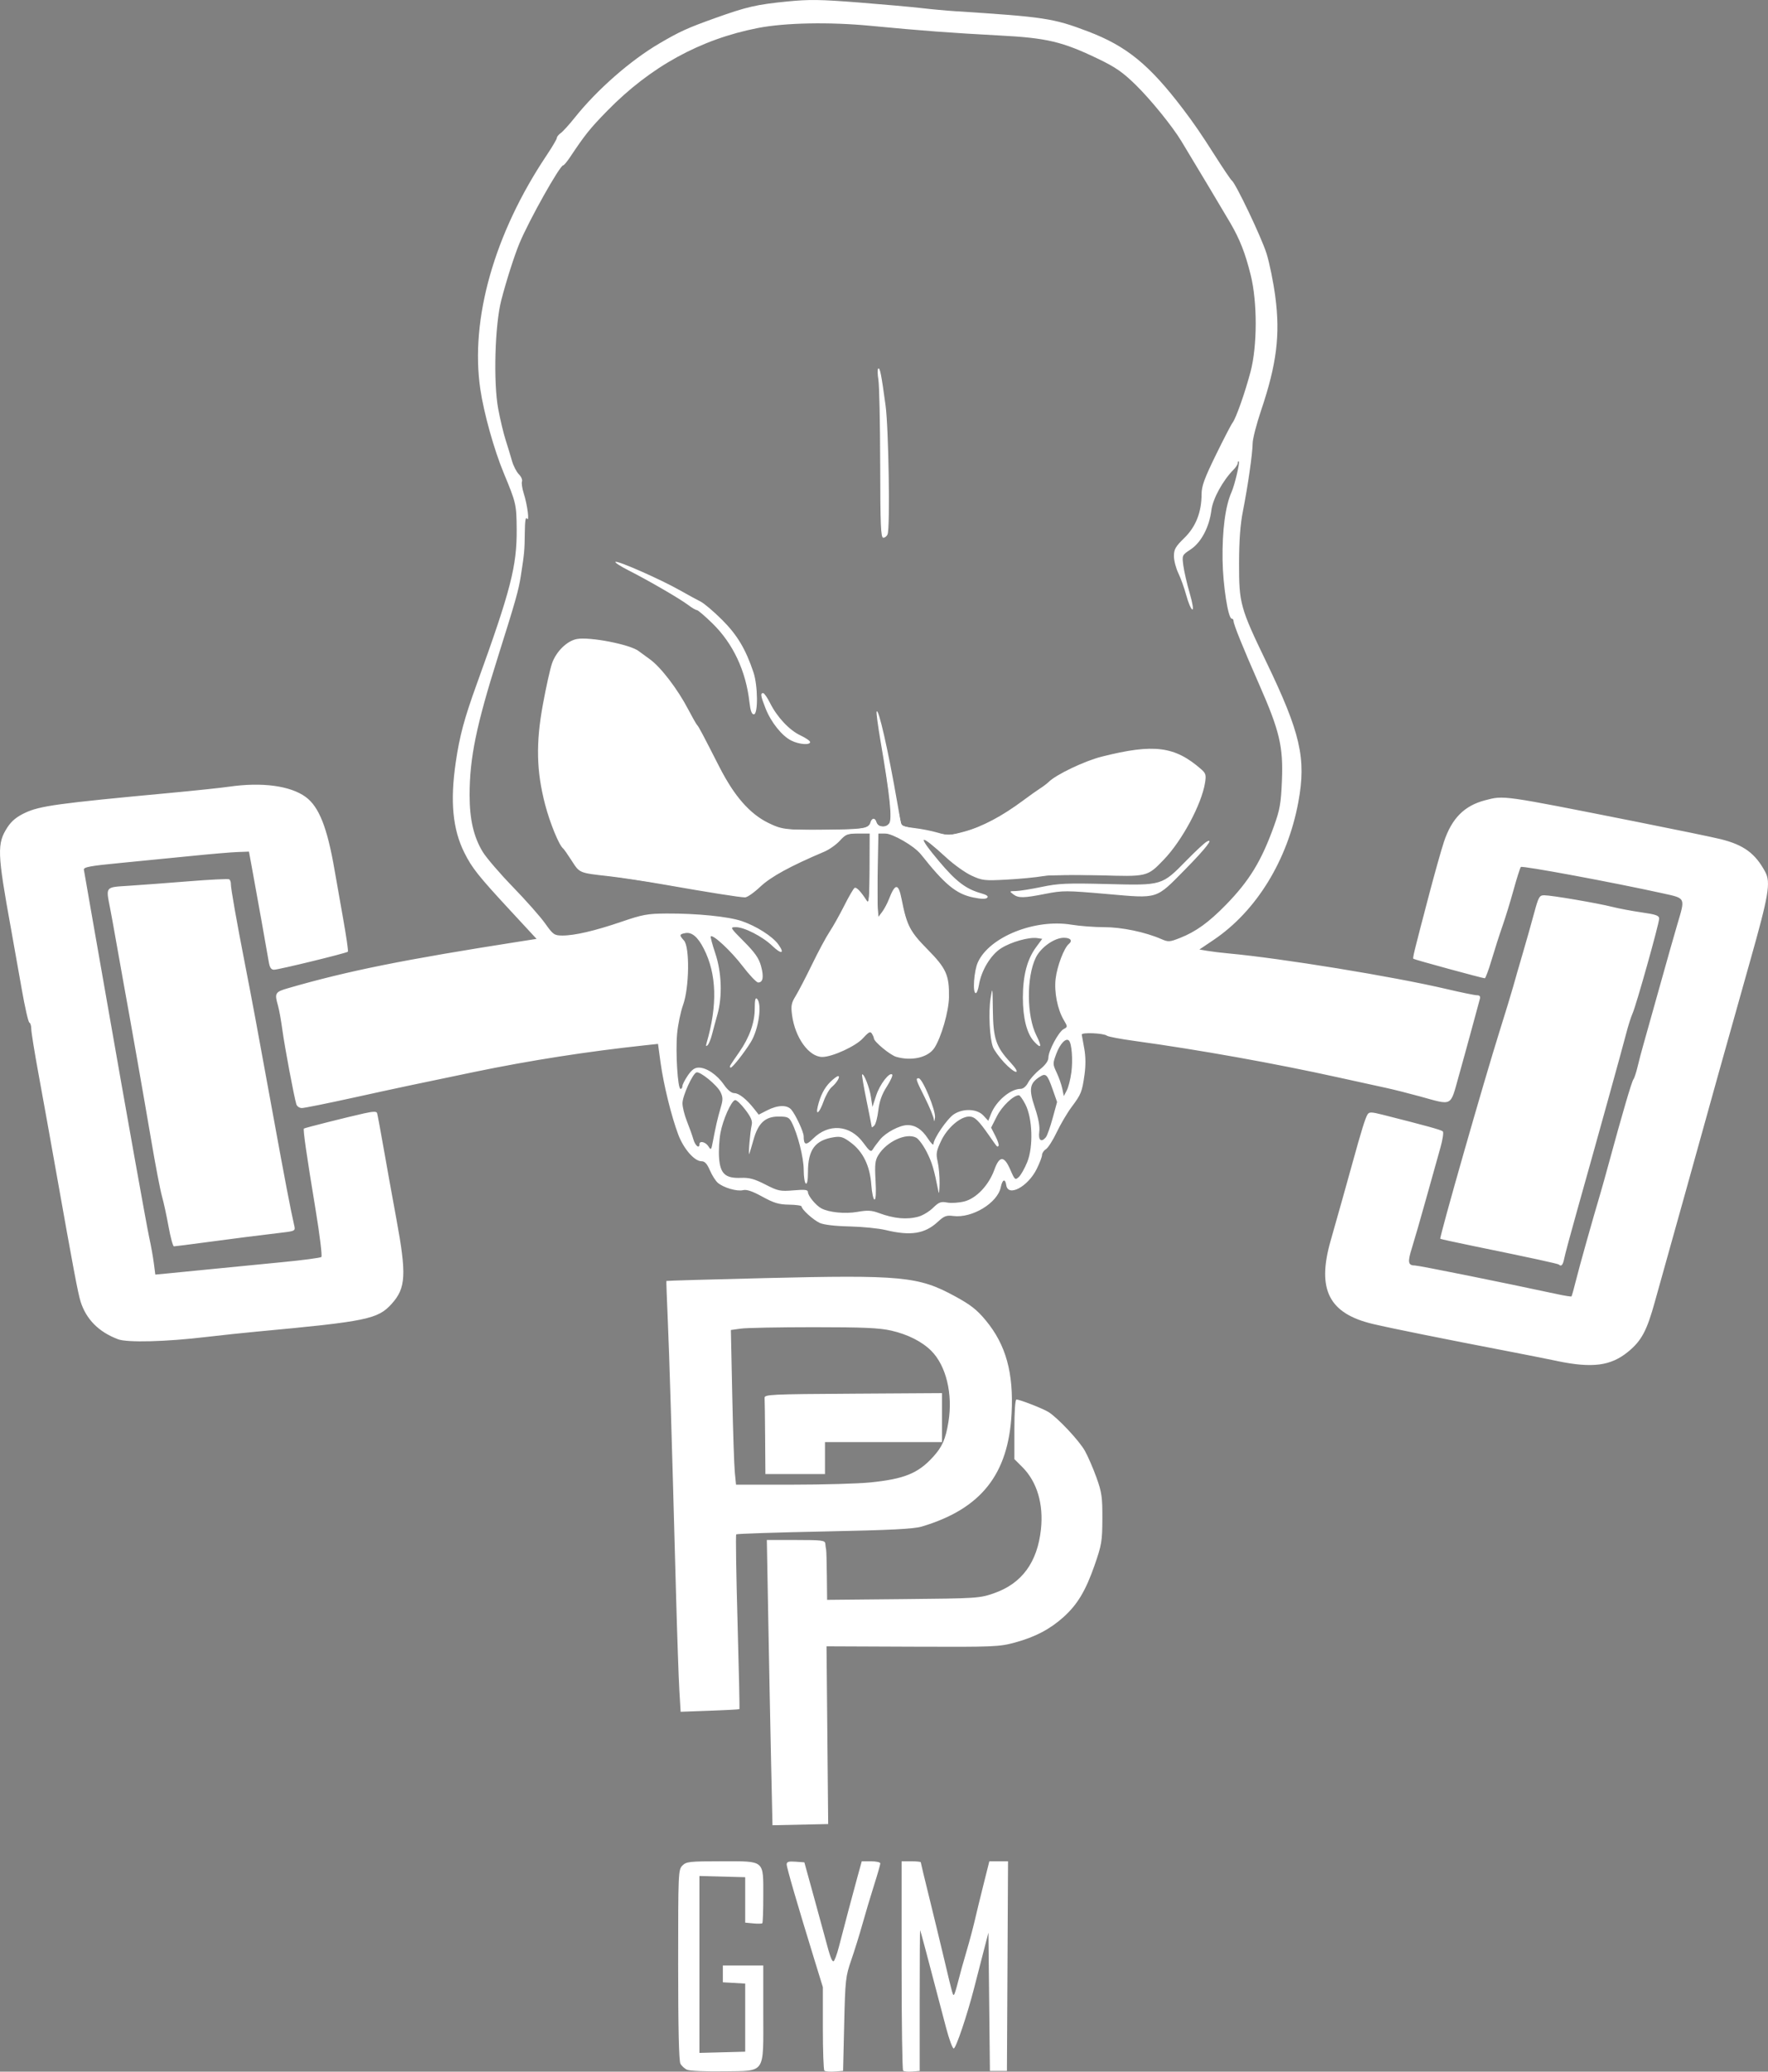 <?xml version="1.0" encoding="UTF-8" standalone="no"?>
<!-- Created with Inkscape (http://www.inkscape.org/) -->

<svg
   width="484.675"
   height="567.943"
   viewBox="0 0 128.237 150.268"
   version="1.1"
   id="svg5"
   xml:space="preserve"
   xmlns:xlink="http://www.w3.org/1999/xlink"
   xmlns="http://www.w3.org/2000/svg"
   xmlns:svg="http://www.w3.org/2000/svg"><rect x="0" y="0" width="128.237" height="150.268" fill="#808080" stroke="none"/><defs
     id="defs2"><linearGradient
       id="linearGradient3422"><stop
         style="stop-color:#000000;stop-opacity:1;"
         offset="0"
         id="stop3418" /><stop
         style="stop-color:#ffffff;stop-opacity:1;"
         offset="0"
         id="stop3941" /></linearGradient><linearGradient
       id="linearGradient2920"><stop
         style="stop-color:#000000;stop-opacity:1;"
         offset="0"
         id="stop2918" /></linearGradient><linearGradient
       xlink:href="#linearGradient3422"
       id="linearGradient3424"
       x1="18.54"
       y1="146.154"
       x2="199.954"
       y2="146.154"
       gradientUnits="userSpaceOnUse"
       gradientTransform="matrix(0.707,0,0,0.707,5.434,11.685)" /></defs><g
     id="layer1"
     transform="translate(-18.54,-39.864)"><path
       style="fill:url(#linearGradient3424);fill-opacity:1;stroke:none;stroke-width:0.154;stroke-opacity:1"
       d="m 68.394,190.004 c -0.185,-0.078 -0.411,-0.28 -0.502,-0.449 -0.109,-0.204 -0.164,-2.614 -0.164,-7.186 0,-6.673 0.009,-6.888 0.309,-7.187 0.284,-0.284 0.514,-0.309 2.847,-0.309 3.167,0 3.018,-0.126 3.018,2.555 0,1.028 -0.031,1.9 -0.069,1.938 -0.038,0.038 -0.333,0.044 -0.656,0.013 l -0.587,-0.056 v -1.647 -1.647 l -1.659,-0.044 -1.659,-0.044 v 6.416 6.416 l 1.659,-0.044 1.659,-0.044 v -2.47 -2.47 l -0.81,-0.047 -0.81,-0.047 v -0.609 -0.609 h 1.466 1.466 v 3.456 c 0,4.489 0.216,4.172 -2.88,4.219 -1.26,0.019 -2.442,-0.029 -2.628,-0.107 z m 9.94,0.054 c -0.061,-0.061 -0.11,-1.448 -0.11,-3.083 v -2.973 l -0.61,-1.979 c -1.239,-4.024 -2.014,-6.687 -2.014,-6.924 0,-0.19 0.14,-0.233 0.641,-0.196 l 0.641,0.047 0.681,2.47 c 0.375,1.358 0.754,2.747 0.844,3.087 0.336,1.274 0.461,1.621 0.583,1.621 0.069,0 0.247,-0.469 0.395,-1.042 0.467,-1.803 0.99,-3.777 1.331,-5.016 l 0.329,-1.196 h 0.673 c 0.37,0 0.673,0.069 0.673,0.152 0,0.084 -0.204,0.796 -0.454,1.582 -0.25,0.786 -0.628,2.055 -0.842,2.819 -0.213,0.764 -0.581,1.945 -0.816,2.624 -0.404,1.165 -0.433,1.428 -0.509,4.63 l -0.08,3.396 -0.623,0.046 c -0.343,0.025 -0.673,-0.004 -0.733,-0.064 z m 5.711,7e-5 c -0.061,-0.061 -0.11,-3.502 -0.11,-7.647 v -7.537 h 0.695 c 0.382,0 0.695,0.032 0.695,0.07 0,0.039 0.271,1.167 0.603,2.508 0.331,1.341 0.824,3.375 1.095,4.521 0.623,2.635 0.631,2.662 0.719,2.573 0.041,-0.041 0.175,-0.48 0.299,-0.976 0.124,-0.496 0.391,-1.458 0.594,-2.137 0.202,-0.679 0.472,-1.686 0.6,-2.238 0.127,-0.552 0.419,-1.75 0.648,-2.662 l 0.416,-1.659 h 0.678 0.678 l -0.04,7.602 -0.04,7.602 h -0.617 -0.617 l -0.054,-5.016 -0.054,-5.016 -0.359,1.389 c -0.197,0.764 -0.502,1.945 -0.676,2.624 -0.506,1.971 -1.312,4.363 -1.48,4.392 -0.085,0.015 -0.333,-0.655 -0.552,-1.488 -1.374,-5.242 -1.858,-7.064 -1.886,-7.092 -0.017,-0.018 -0.032,2.272 -0.032,5.088 v 5.119 l -0.546,0.046 c -0.3,0.025 -0.595,-0.004 -0.656,-0.064 z M 74.467,167.585 c -0.056,-2.57 -0.148,-7.226 -0.204,-10.345 l -0.103,-5.672 h 2.109 c 1.896,0 2.111,0.027 2.132,0.27 0.013,0.149 0.04,0.34 0.059,0.424 0.02,0.085 0.044,0.94 0.054,1.901 l 0.018,1.747 5.518,-0.053 c 5.386,-0.052 5.544,-0.062 6.598,-0.431 2.012,-0.703 3.137,-2.239 3.394,-4.635 0.196,-1.832 -0.285,-3.447 -1.343,-4.505 l -0.584,-0.584 v -2.161 c 0,-1.282 0.06,-2.161 0.149,-2.161 0.245,0 1.906,0.647 2.321,0.904 0.674,0.418 2.232,2.079 2.647,2.822 0.22,0.394 0.596,1.262 0.836,1.929 0.385,1.071 0.435,1.419 0.429,2.988 -0.006,1.629 -0.053,1.906 -0.562,3.369 -0.647,1.859 -1.246,2.859 -2.259,3.77 -0.978,0.879 -2.054,1.443 -3.51,1.841 -1.15,0.314 -1.507,0.329 -7.442,0.304 l -6.234,-0.026 0.06,6.446 0.06,6.446 -2.02,0.043 -2.02,0.043 z m -6.652,-5.118 c -0.052,-0.859 -0.163,-4.097 -0.247,-7.196 -0.328,-12.106 -0.476,-17.01 -0.593,-19.679 -0.067,-1.528 -0.112,-2.794 -0.1,-2.813 0.012,-0.019 3.212,-0.112 7.112,-0.206 9.941,-0.241 11.17,-0.125 13.793,1.302 1.17,0.636 1.613,0.983 2.268,1.775 1.452,1.755 2.018,3.795 1.866,6.726 -0.229,4.432 -2.214,6.935 -6.514,8.217 -0.592,0.177 -2.236,0.259 -7.074,0.357 -3.466,0.07 -6.339,0.164 -6.385,0.21 -0.046,0.046 -0.003,2.909 0.095,6.362 0.098,3.453 0.159,6.295 0.134,6.316 -0.024,0.021 -0.993,0.072 -2.153,0.114 l -2.109,0.077 z M 81.641,147.395 c 2.472,-0.247 3.482,-0.654 4.566,-1.842 0.678,-0.743 0.921,-1.295 1.126,-2.558 0.328,-2.023 -0.168,-4.07 -1.246,-5.148 -0.673,-0.673 -1.708,-1.195 -2.912,-1.469 -0.852,-0.194 -2.026,-0.245 -5.617,-0.245 -2.497,0 -4.87,0.045 -5.273,0.101 l -0.733,0.101 0.099,4.723 c 0.054,2.598 0.138,5.122 0.187,5.61 l 0.088,0.887 h 4.059 c 2.232,0 4.778,-0.072 5.657,-0.16 z m -7.604,-3.236 c -0.011,-1.443 -0.028,-2.745 -0.039,-2.894 -0.018,-0.253 0.397,-0.273 6.425,-0.31 l 6.444,-0.04 v 1.777 1.777 H 82.622 78.378 v 1.158 1.158 h -2.161 -2.161 z m 57.436,-5.577 c -0.806,-0.167 -2.369,-0.477 -3.473,-0.689 -4.829,-0.929 -8.506,-1.671 -9.863,-1.99 -3.201,-0.753 -4.093,-2.491 -3.089,-6.021 0.691,-2.432 1.167,-4.124 1.604,-5.711 0.632,-2.293 0.919,-3.216 1.077,-3.466 0.124,-0.196 0.267,-0.193 1.117,0.021 3.137,0.793 4.23,1.095 4.344,1.203 0.07,0.066 -0.008,0.598 -0.174,1.181 -0.166,0.583 -0.63,2.241 -1.031,3.684 -0.402,1.443 -0.867,3.056 -1.034,3.585 -0.33,1.044 -0.289,1.276 0.229,1.279 0.279,0.002 6.314,1.218 10.292,2.074 0.551,0.119 1.024,0.194 1.051,0.167 0.027,-0.027 0.176,-0.56 0.331,-1.184 0.247,-0.994 1.159,-4.242 1.771,-6.306 0.113,-0.382 0.395,-1.389 0.625,-2.238 0.942,-3.469 1.64,-5.852 1.761,-6.008 0.07,-0.091 0.21,-0.513 0.31,-0.937 0.1,-0.424 0.282,-1.119 0.405,-1.543 0.123,-0.424 0.649,-2.3 1.169,-4.167 0.52,-1.868 1.112,-3.955 1.315,-4.638 0.571,-1.922 0.607,-1.847 -1.059,-2.214 -3.648,-0.804 -10.208,-2.023 -10.301,-1.913 -0.057,0.067 -0.295,0.817 -0.529,1.666 -0.234,0.849 -0.597,2.03 -0.806,2.624 -0.209,0.594 -0.56,1.688 -0.78,2.431 -0.22,0.743 -0.445,1.351 -0.5,1.351 -0.161,0 -5.119,-1.353 -5.18,-1.414 -0.061,-0.061 0.029,-0.426 1.126,-4.606 0.412,-1.57 0.904,-3.317 1.092,-3.882 0.567,-1.701 1.478,-2.618 2.991,-3.011 1.382,-0.358 1.148,-0.392 10.983,1.561 2.795,0.555 5.538,1.122 6.097,1.261 1.671,0.414 2.512,1.032 3.23,2.371 0.413,0.771 0.257,1.689 -1.099,6.485 -1.216,4.298 -3.281,11.685 -4.682,16.747 -0.305,1.104 -0.82,2.944 -1.144,4.09 -0.324,1.146 -0.809,2.882 -1.078,3.859 -0.58,2.106 -0.969,2.833 -1.942,3.63 -1.257,1.03 -2.585,1.203 -5.157,0.671 z M 27.089,137.002 c -1.383,-0.52 -2.295,-1.439 -2.702,-2.721 -0.188,-0.593 -0.535,-2.432 -1.733,-9.184 -0.437,-2.462 -1.031,-5.761 -1.32,-7.331 -0.289,-1.57 -0.526,-3.041 -0.526,-3.267 -2.76e-4,-0.226 -0.063,-0.435 -0.139,-0.463 -0.076,-0.028 -0.327,-1.128 -0.556,-2.444 -0.229,-1.316 -0.581,-3.295 -0.782,-4.399 -0.994,-5.473 -1.017,-6.138 -0.253,-7.317 0.295,-0.456 0.667,-0.763 1.267,-1.047 1.079,-0.511 2.36,-0.687 10.476,-1.444 1.814,-0.169 3.759,-0.374 4.322,-0.456 2.404,-0.348 4.461,-0.072 5.576,0.748 0.961,0.707 1.557,2.215 2.084,5.272 0.11,0.637 0.389,2.22 0.62,3.518 0.232,1.298 0.39,2.391 0.352,2.429 -0.106,0.106 -5.027,1.307 -5.356,1.307 -0.215,0 -0.315,-0.15 -0.387,-0.579 -0.133,-0.794 -0.807,-4.567 -1.151,-6.444 l -0.283,-1.543 -0.834,0.03 c -0.459,0.016 -1.945,0.143 -3.303,0.281 -1.358,0.138 -3.685,0.368 -5.171,0.51 -2.218,0.213 -2.695,0.301 -2.666,0.491 0.019,0.127 0.322,1.864 0.673,3.859 0.351,1.995 0.796,4.53 0.989,5.634 1.416,8.103 2.897,16.37 3.082,17.21 0.122,0.552 0.27,1.377 0.329,1.834 l 0.108,0.831 0.942,-0.089 c 0.518,-0.049 1.984,-0.194 3.257,-0.321 1.273,-0.127 3.531,-0.349 5.016,-0.492 1.486,-0.143 2.759,-0.312 2.829,-0.375 0.07,-0.063 -0.117,-1.599 -0.416,-3.413 -0.663,-4.021 -0.926,-5.845 -0.85,-5.903 0.071,-0.054 3.136,-0.827 4.352,-1.098 0.665,-0.148 0.914,-0.154 0.956,-0.024 0.032,0.097 0.24,1.218 0.463,2.491 0.223,1.273 0.643,3.605 0.934,5.181 0.749,4.053 0.695,5.02 -0.342,6.168 -0.999,1.106 -1.796,1.27 -9.702,2.004 -1.019,0.095 -2.686,0.271 -3.704,0.392 -2.985,0.355 -5.761,0.427 -6.451,0.167 z m 104.525,-5.41 c -0.065,-0.065 -1.982,-0.481 -6.238,-1.353 -1.273,-0.261 -2.339,-0.495 -2.368,-0.52 -0.084,-0.072 3.161,-11.434 4.295,-15.04 0.414,-1.316 0.858,-2.774 0.988,-3.241 0.129,-0.467 0.439,-1.543 0.689,-2.392 0.25,-0.849 0.618,-2.151 0.818,-2.893 0.334,-1.24 0.395,-1.35 0.75,-1.35 0.523,6e-5 3.863,0.57 4.928,0.84 0.473,0.12 1.433,0.301 2.133,0.401 1.041,0.149 1.273,0.231 1.273,0.453 0,0.359 -1.66,6.279 -1.927,6.871 -0.115,0.255 -0.324,0.914 -0.465,1.466 -0.27,1.056 -2.118,7.72 -3.551,12.811 -0.466,1.655 -0.891,3.235 -0.944,3.511 -0.088,0.46 -0.213,0.604 -0.38,0.437 z m -100.847,-2.752 c -0.142,-0.785 -0.357,-1.775 -0.478,-2.199 -0.121,-0.424 -0.462,-2.196 -0.758,-3.936 -0.549,-3.226 -1.574,-9.056 -2.009,-11.422 -0.133,-0.722 -0.374,-2.076 -0.537,-3.01 -0.163,-0.934 -0.369,-2.072 -0.459,-2.529 -0.312,-1.591 -0.371,-1.519 1.342,-1.629 0.828,-0.053 2.778,-0.199 4.334,-0.324 1.556,-0.125 2.889,-0.191 2.961,-0.146 0.073,0.045 0.128,0.202 0.123,0.349 -0.01,0.282 0.421,2.724 1.027,5.824 0.516,2.637 0.864,4.51 2.011,10.804 0.885,4.855 1.284,6.939 1.571,8.203 0.068,0.298 -0.006,0.341 -0.748,0.429 -2.026,0.242 -3.45,0.423 -5.575,0.708 -1.256,0.169 -2.342,0.307 -2.415,0.307 -0.073,0 -0.248,-0.642 -0.391,-1.428 z m 52.01,0.246 c -0.509,-0.123 -1.69,-0.241 -2.624,-0.262 -1.065,-0.024 -1.87,-0.12 -2.161,-0.256 -0.478,-0.225 -1.312,-0.984 -1.312,-1.193 0,-0.065 -0.408,-0.124 -0.907,-0.131 -0.74,-0.01 -1.096,-0.116 -1.937,-0.578 -0.723,-0.397 -1.14,-0.538 -1.4,-0.473 -0.436,0.109 -1.422,-0.178 -1.834,-0.535 -0.16,-0.138 -0.418,-0.546 -0.573,-0.907 -0.207,-0.479 -0.372,-0.656 -0.613,-0.656 -0.507,0 -1.292,-0.902 -1.679,-1.929 -0.5,-1.328 -1.068,-3.637 -1.284,-5.218 l -0.186,-1.364 -0.929,0.1 c -4.182,0.448 -8.345,1.097 -12.351,1.926 -4.145,0.858 -5.712,1.191 -8.817,1.875 -1.878,0.413 -3.558,0.752 -3.732,0.752 -0.175,0 -0.356,-0.122 -0.402,-0.27 -0.165,-0.532 -0.846,-4.152 -1.012,-5.379 -0.093,-0.688 -0.236,-1.486 -0.319,-1.774 -0.263,-0.916 -0.215,-0.998 0.737,-1.273 4.351,-1.258 8.352,-2.063 16.86,-3.393 l 1.156,-0.181 -1.928,-2.084 c -2.307,-2.494 -2.753,-3.055 -3.308,-4.167 -0.849,-1.7 -1.041,-3.724 -0.625,-6.56 0.283,-1.927 0.616,-3.163 1.537,-5.711 2.455,-6.787 2.902,-8.524 2.882,-11.19 -0.014,-1.799 -0.038,-1.906 -0.938,-4.075 -0.7,-1.686 -1.441,-4.34 -1.699,-6.084 -0.751,-5.069 1.012,-11.29 4.805,-16.96 0.409,-0.612 0.744,-1.181 0.744,-1.265 0,-0.084 0.128,-0.243 0.284,-0.354 0.156,-0.111 0.617,-0.618 1.023,-1.128 1.613,-2.022 4.034,-4.144 6.132,-5.374 1.482,-0.869 2.034,-1.12 4.06,-1.845 2.279,-0.815 2.981,-0.977 5.205,-1.197 1.605,-0.159 2.402,-0.148 5.213,0.073 1.825,0.144 3.874,0.327 4.553,0.408 0.679,0.081 1.756,0.18 2.392,0.221 6.516,0.417 7.15,0.514 9.658,1.467 2.808,1.068 4.45,2.408 6.898,5.628 0.78,1.026 1.332,1.831 2.28,3.323 0.619,0.974 1.182,1.809 1.252,1.856 0.281,0.188 2.174,4.164 2.531,5.318 0.21,0.679 0.493,2.068 0.628,3.087 0.37,2.796 0.107,4.918 -1.029,8.286 -0.335,0.992 -0.611,2.069 -0.613,2.392 -0.006,0.737 -0.343,3.086 -0.704,4.91 -0.19,0.962 -0.276,2.126 -0.279,3.781 -0.005,2.909 0.084,3.232 1.972,7.15 2.485,5.158 2.909,7.008 2.329,10.158 -0.78,4.229 -3.046,7.92 -6.147,10.011 l -1.03,0.695 0.582,0.099 c 0.32,0.054 0.998,0.137 1.508,0.184 3.849,0.352 11.978,1.679 15.825,2.582 1.064,0.25 2.062,0.454 2.217,0.454 0.196,0 0.26,0.083 0.208,0.27 -0.042,0.149 -0.291,1.069 -0.554,2.045 -0.263,0.976 -0.712,2.608 -0.998,3.627 -0.606,2.159 -0.402,2.056 -2.768,1.403 -0.828,-0.228 -1.939,-0.509 -2.47,-0.623 -0.531,-0.114 -2.076,-0.453 -3.434,-0.753 -4.666,-1.031 -10.183,-2.019 -14.817,-2.655 -1.019,-0.14 -1.922,-0.31 -2.006,-0.379 -0.234,-0.189 -1.856,-0.259 -1.828,-0.079 0.014,0.085 0.096,0.544 0.184,1.022 0.103,0.561 0.109,1.222 0.018,1.868 -0.18,1.274 -0.24,1.425 -0.936,2.357 -0.317,0.424 -0.802,1.248 -1.079,1.829 -0.277,0.582 -0.63,1.137 -0.785,1.233 -0.155,0.097 -0.282,0.285 -0.282,0.417 0,0.133 -0.176,0.594 -0.391,1.026 -0.642,1.289 -2.079,2.048 -2.205,1.165 -0.072,-0.501 -0.282,-0.424 -0.396,0.145 -0.229,1.144 -2.079,2.268 -3.444,2.093 -0.502,-0.065 -0.665,-0.003 -1.127,0.425 -0.939,0.87 -1.972,1.032 -3.781,0.594 z m 2.4,-0.979 c 0.302,-0.084 0.77,-0.369 1.041,-0.634 0.423,-0.413 0.568,-0.467 1.023,-0.382 0.292,0.055 0.85,0.019 1.24,-0.079 0.871,-0.219 1.779,-1.178 2.185,-2.308 0.368,-1.023 0.713,-1.02 1.157,0.012 0.314,0.729 0.351,0.761 0.609,0.528 0.151,-0.137 0.428,-0.626 0.615,-1.087 0.452,-1.115 0.385,-3.185 -0.136,-4.192 -0.187,-0.361 -0.397,-0.656 -0.468,-0.656 -0.395,0 -1.227,0.793 -1.596,1.522 l -0.419,0.827 0.314,0.616 c 0.173,0.339 0.274,0.655 0.226,0.704 -0.103,0.103 -0.06,0.149 -0.677,-0.735 -0.787,-1.129 -1.06,-1.389 -1.458,-1.389 -0.639,0 -1.585,0.821 -2.029,1.759 -0.354,0.748 -0.385,0.936 -0.252,1.516 0.084,0.364 0.146,1.078 0.138,1.587 -0.008,0.509 -0.041,0.787 -0.075,0.617 -0.328,-1.664 -0.462,-2.123 -0.847,-2.888 -0.244,-0.485 -0.59,-0.96 -0.769,-1.056 -0.719,-0.385 -2.151,0.275 -2.756,1.269 -0.229,0.377 -0.262,0.686 -0.197,1.834 0.05,0.874 0.022,1.381 -0.076,1.381 -0.085,0 -0.189,-0.482 -0.232,-1.07 -0.097,-1.36 -0.593,-2.389 -1.469,-3.048 -0.553,-0.416 -0.746,-0.479 -1.235,-0.404 -1.376,0.212 -1.891,0.905 -1.891,2.543 0,0.572 -0.058,0.88 -0.154,0.821 -0.085,-0.052 -0.154,-0.501 -0.154,-0.996 0,-0.879 -0.433,-2.592 -0.87,-3.441 -0.193,-0.374 -0.306,-0.424 -0.965,-0.424 -0.959,0 -1.47,0.476 -1.806,1.683 -0.132,0.475 -0.27,0.933 -0.307,1.018 -0.09,0.209 0.061,-1.598 0.175,-2.086 0.069,-0.294 -0.047,-0.568 -0.474,-1.127 -0.311,-0.407 -0.643,-0.713 -0.739,-0.682 -0.287,0.096 -0.877,1.429 -1.053,2.383 -0.091,0.492 -0.136,1.301 -0.101,1.799 0.084,1.164 0.452,1.503 1.586,1.459 0.608,-0.024 0.983,0.078 1.771,0.482 0.925,0.474 1.077,0.505 2.045,0.424 0.846,-0.071 1.046,-0.045 1.046,0.134 0,0.26 0.578,0.961 0.962,1.168 0.559,0.301 1.732,0.417 2.629,0.259 0.727,-0.128 1.025,-0.112 1.548,0.082 1.115,0.413 2.041,0.496 2.894,0.259 z m -2.793,-5.599 c 0.408,-0.499 1.415,-1.029 1.967,-1.034 0.579,-0.006 1.057,0.305 1.486,0.966 0.227,0.349 0.412,0.531 0.412,0.404 0,-0.385 0.995,-1.837 1.477,-2.155 0.673,-0.443 1.684,-0.402 2.138,0.087 l 0.359,0.387 0.198,-0.503 c 0.367,-0.931 1.411,-1.815 2.144,-1.815 0.19,0 0.405,-0.179 0.548,-0.456 0.13,-0.251 0.513,-0.679 0.853,-0.952 0.404,-0.325 0.617,-0.621 0.617,-0.859 0,-0.493 0.738,-1.872 1.108,-2.07 0.295,-0.158 0.295,-0.167 0.004,-0.661 -0.454,-0.77 -0.701,-2.023 -0.588,-2.986 0.107,-0.912 0.609,-2.236 0.957,-2.525 0.292,-0.242 0.126,-0.45 -0.358,-0.45 -0.691,0 -1.678,0.699 -2.038,1.443 -0.685,1.415 -0.664,4.233 0.042,5.639 0.422,0.841 0.359,1.012 -0.165,0.443 -0.525,-0.57 -0.814,-1.699 -0.814,-3.18 0,-1.595 0.308,-2.776 0.95,-3.65 l 0.454,-0.617 -0.355,-0.054 c -0.595,-0.091 -1.897,0.274 -2.628,0.738 -0.754,0.478 -1.441,1.62 -1.61,2.674 -0.051,0.318 -0.153,0.579 -0.227,0.579 -0.244,0 -0.134,-1.607 0.153,-2.239 0.836,-1.839 4.13,-3.164 6.781,-2.726 0.602,0.099 1.672,0.181 2.379,0.181 1.276,0 2.97,0.352 4.143,0.862 0.511,0.222 0.604,0.216 1.368,-0.085 1.141,-0.45 2.074,-1.124 3.312,-2.391 1.707,-1.748 2.582,-3.181 3.493,-5.717 0.432,-1.201 0.51,-1.65 0.577,-3.323 0.099,-2.449 -0.172,-3.592 -1.646,-6.941 -1.193,-2.711 -1.864,-4.374 -1.864,-4.618 0,-0.092 -0.059,-0.167 -0.132,-0.167 -0.259,0 -0.637,-2.423 -0.663,-4.245 -0.031,-2.168 0.202,-3.931 0.653,-4.939 0.22,-0.492 0.61,-2.13 0.526,-2.214 -0.042,-0.042 -0.076,0.005 -0.076,0.104 0,0.099 -0.131,0.311 -0.291,0.471 -0.782,0.782 -1.517,2.12 -1.621,2.95 -0.154,1.232 -0.742,2.347 -1.503,2.85 -0.631,0.418 -0.633,0.422 -0.533,1.178 0.055,0.418 0.262,1.317 0.46,1.998 0.215,0.742 0.29,1.216 0.187,1.182 -0.094,-0.031 -0.288,-0.489 -0.432,-1.017 -0.143,-0.528 -0.404,-1.256 -0.579,-1.618 -0.175,-0.362 -0.319,-0.919 -0.319,-1.237 0,-0.489 0.116,-0.692 0.752,-1.312 0.835,-0.813 1.254,-1.876 1.254,-3.182 0,-0.579 0.206,-1.144 1.031,-2.832 0.567,-1.16 1.112,-2.213 1.211,-2.34 0.252,-0.325 0.897,-2.152 1.309,-3.704 0.496,-1.873 0.501,-5.051 0.01,-7.023 -0.397,-1.595 -0.783,-2.578 -1.483,-3.781 -0.423,-0.727 -2.591,-4.349 -3.536,-5.91 -0.668,-1.103 -2.229,-3.027 -3.323,-4.098 -0.934,-0.914 -1.462,-1.281 -2.704,-1.878 -2.624,-1.261 -3.72,-1.521 -7.177,-1.703 -3.482,-0.184 -5.674,-0.348 -9.338,-0.7 -2.992,-0.288 -6.215,-0.225 -8.18,0.158 -4.177,0.815 -7.8,2.807 -10.929,6.008 -1.251,1.279 -1.607,1.724 -2.709,3.377 -0.212,0.318 -0.432,0.579 -0.489,0.579 -0.239,0 -2.468,3.97 -3.162,5.634 -0.377,0.903 -0.968,2.755 -1.331,4.167 -0.46,1.792 -0.575,5.962 -0.216,7.872 0.143,0.764 0.384,1.771 0.534,2.238 0.15,0.467 0.357,1.148 0.46,1.514 0.103,0.366 0.327,0.805 0.499,0.977 0.171,0.171 0.275,0.408 0.23,0.525 -0.045,0.117 0.013,0.511 0.13,0.876 0.264,0.828 0.429,2.128 0.229,1.812 -0.093,-0.147 -0.146,0.199 -0.154,1.011 -0.014,1.296 -0.034,1.515 -0.289,3.153 -0.162,1.043 -0.38,1.812 -1.638,5.799 -1.597,5.059 -2.078,7.401 -2.078,10.104 0,1.75 0.293,3.021 0.947,4.104 0.259,0.429 1.246,1.579 2.193,2.555 0.947,0.976 2,2.167 2.34,2.647 0.573,0.808 0.662,0.872 1.235,0.876 0.888,0.007 2.374,-0.339 4.322,-1.006 1.505,-0.515 1.873,-0.582 3.241,-0.59 2.204,-0.012 4.495,0.218 5.467,0.55 1.065,0.364 2.239,1.115 2.655,1.699 0.479,0.673 0.215,0.73 -0.446,0.096 -0.705,-0.676 -2.028,-1.356 -2.639,-1.356 -0.442,0 -0.43,0.023 0.584,1.042 0.794,0.798 1.084,1.212 1.237,1.77 0.218,0.789 0.148,1.202 -0.204,1.202 -0.123,0 -0.634,-0.538 -1.136,-1.196 -0.822,-1.078 -2.142,-2.309 -2.303,-2.148 -0.035,0.035 0.113,0.588 0.328,1.229 0.463,1.381 0.524,3.122 0.154,4.435 -0.131,0.464 -0.308,1.122 -0.395,1.461 -0.086,0.34 -0.23,0.687 -0.32,0.772 -0.112,0.107 -0.135,0.059 -0.073,-0.154 0.805,-2.762 0.738,-5.017 -0.203,-6.858 -0.434,-0.85 -0.87,-1.215 -1.342,-1.124 -0.434,0.083 -0.445,0.149 -0.092,0.539 0.425,0.47 0.385,3.419 -0.063,4.665 -0.183,0.509 -0.38,1.46 -0.437,2.113 -0.118,1.35 0.047,3.984 0.25,3.984 0.074,0 0.134,-0.088 0.134,-0.196 0,-0.108 0.176,-0.455 0.391,-0.772 0.283,-0.417 0.502,-0.576 0.792,-0.576 0.568,0 1.326,0.512 1.826,1.234 0.272,0.393 0.548,0.618 0.756,0.618 0.338,0 0.887,0.436 1.449,1.151 l 0.322,0.409 0.621,-0.317 c 0.761,-0.388 1.435,-0.406 1.743,-0.047 0.312,0.364 0.897,1.62 0.897,1.927 0,0.647 0.166,0.693 0.673,0.186 1.138,-1.138 2.693,-1.017 3.647,0.285 0.464,0.632 0.564,0.702 0.696,0.481 0.085,-0.142 0.325,-0.467 0.534,-0.722 z m -0.613,-0.891 c -7.07e-4,-0.038 -0.171,-0.901 -0.378,-1.916 -0.207,-1.016 -0.353,-1.871 -0.323,-1.9 0.119,-0.119 0.539,0.951 0.641,1.631 l 0.109,0.725 0.27,-0.829 c 0.264,-0.811 0.963,-1.722 1.165,-1.52 0.056,0.056 -0.123,0.452 -0.398,0.881 -0.352,0.548 -0.532,1.054 -0.609,1.707 -0.06,0.51 -0.191,1.01 -0.292,1.11 -0.1,0.1 -0.183,0.151 -0.184,0.113 z m 4.502,-0.553 c -0.014,-0.181 -0.303,-0.884 -0.642,-1.563 -0.668,-1.335 -0.697,-1.426 -0.459,-1.426 0.278,0 1.251,2.341 1.186,2.852 -0.036,0.281 -0.069,0.336 -0.084,0.137 z m -8.419,-0.944 c 0.185,-0.778 0.475,-1.346 0.908,-1.775 0.236,-0.233 0.491,-0.424 0.567,-0.424 0.192,0 -0.091,0.484 -0.468,0.8 -0.171,0.143 -0.435,0.612 -0.588,1.042 -0.293,0.825 -0.59,1.078 -0.419,0.357 z m 13.503,-3.204 c -0.353,-0.383 -0.71,-0.878 -0.795,-1.1 -0.241,-0.634 -0.334,-2.511 -0.175,-3.529 0.139,-0.886 0.146,-0.85 0.167,0.849 0.026,2.055 0.224,2.651 1.258,3.772 0.406,0.44 0.562,0.704 0.417,0.704 -0.127,0 -0.52,-0.313 -0.873,-0.696 z m -19.828,0.194 c 0.064,-0.106 0.347,-0.525 0.63,-0.93 0.739,-1.058 1.124,-2.142 1.124,-3.158 0,-0.628 0.047,-0.827 0.167,-0.707 0.381,0.381 0.118,2.209 -0.451,3.136 -0.463,0.755 -1.325,1.852 -1.455,1.852 -0.072,0 -0.08,-0.087 -0.016,-0.193 z m 12.018,-0.587 c -0.444,-0.129 -1.617,-1.1 -1.622,-1.342 -0.001,-0.064 -0.067,-0.219 -0.146,-0.344 -0.118,-0.186 -0.238,-0.123 -0.654,0.343 -0.504,0.565 -2.215,1.351 -2.941,1.351 -0.967,0 -1.975,-1.393 -2.194,-3.032 -0.091,-0.678 -0.053,-0.881 0.26,-1.389 0.201,-0.327 0.737,-1.359 1.191,-2.293 0.453,-0.934 1.027,-2.002 1.275,-2.374 0.248,-0.372 0.723,-1.218 1.055,-1.879 0.333,-0.662 0.67,-1.243 0.751,-1.293 0.136,-0.084 0.453,0.249 0.895,0.938 0.147,0.229 0.186,-0.238 0.193,-2.298 l 0.009,-2.585 h -0.845 c -0.763,0 -0.891,0.051 -1.318,0.519 -0.26,0.286 -0.765,0.643 -1.123,0.795 -2.461,1.042 -3.881,1.819 -4.642,2.538 -0.452,0.428 -0.952,0.778 -1.11,0.778 -0.367,0 -2.713,-0.371 -5.857,-0.927 -1.358,-0.24 -3.164,-0.514 -4.013,-0.608 -2.171,-0.241 -2.125,-0.221 -2.702,-1.123 -0.287,-0.448 -0.569,-0.849 -0.626,-0.892 -0.287,-0.213 -0.957,-1.849 -1.307,-3.194 -0.629,-2.416 -0.674,-4.432 -0.16,-7.242 0.231,-1.264 0.53,-2.61 0.665,-2.992 0.303,-0.862 1.085,-1.628 1.798,-1.762 0.942,-0.177 3.889,0.399 4.493,0.879 0.085,0.067 0.447,0.333 0.805,0.589 0.789,0.566 2.001,2.147 2.769,3.612 0.311,0.594 0.607,1.115 0.657,1.158 0.1,0.085 0.401,0.653 1.641,3.09 1.044,2.052 2.185,3.353 3.519,4.009 1.037,0.51 1.342,0.541 4.887,0.485 2.008,-0.032 2.417,-0.112 2.517,-0.493 0.098,-0.375 0.357,-0.39 0.452,-0.026 0.089,0.34 0.651,0.401 0.902,0.098 0.251,-0.302 0.079,-1.97 -0.624,-6.061 -0.18,-1.049 -0.304,-1.981 -0.274,-2.071 0.121,-0.363 0.85,2.848 1.499,6.602 0.103,0.594 0.214,1.228 0.248,1.408 0.052,0.275 0.209,0.344 0.986,0.432 0.509,0.058 1.276,0.209 1.706,0.337 0.728,0.216 0.862,0.21 1.971,-0.092 1.235,-0.337 2.739,-1.135 4.2,-2.231 0.467,-0.35 1.03,-0.75 1.252,-0.89 0.222,-0.139 0.499,-0.349 0.617,-0.467 0.538,-0.536 2.603,-1.522 3.842,-1.835 3.795,-0.958 5.315,-0.763 7.236,0.926 0.318,0.279 0.353,0.411 0.264,0.968 -0.251,1.567 -1.665,4.201 -3,5.586 -1.191,1.236 -1.183,1.234 -4.72,1.121 -1.949,-0.062 -3.442,-0.038 -4.025,0.064 -0.509,0.09 -1.7,0.204 -2.646,0.254 -1.609,0.085 -1.773,0.066 -2.547,-0.292 -0.455,-0.211 -1.271,-0.792 -1.814,-1.292 -1.99,-1.831 -2.201,-1.723 -0.527,0.269 1.222,1.453 1.947,2.004 3.039,2.306 0.407,0.113 0.548,0.216 0.441,0.323 -0.107,0.107 -0.434,0.1 -1.023,-0.022 -1.234,-0.256 -2.069,-0.947 -3.798,-3.144 -0.446,-0.567 -2.034,-1.49 -2.563,-1.49 h -0.509 l -0.046,2.431 c -0.025,1.337 -0.024,2.695 0.002,3.018 l 0.048,0.587 0.271,-0.356 c 0.149,-0.196 0.364,-0.599 0.479,-0.896 0.461,-1.194 0.697,-1.204 0.927,-0.039 0.381,1.931 0.6,2.356 1.879,3.652 1.366,1.385 1.587,1.878 1.56,3.486 -0.017,1.018 -0.564,2.913 -1.058,3.667 -0.454,0.693 -1.647,0.972 -2.767,0.646 z m 8.481,-11.794 c -0.284,-0.215 -0.275,-0.227 0.179,-0.232 0.263,-0.003 1.111,-0.137 1.884,-0.299 1.226,-0.257 1.838,-0.283 4.77,-0.209 3.998,0.101 3.945,0.117 5.755,-1.73 0.637,-0.65 1.284,-1.252 1.439,-1.338 0.571,-0.318 -0.05,0.484 -1.567,2.022 -2.149,2.178 -1.89,2.097 -5.663,1.768 -2.943,-0.257 -3.205,-0.258 -4.445,-0.014 -1.615,0.317 -1.969,0.322 -2.352,0.032 z M 75.938,93.584 c -0.677,-0.334 -1.472,-1.326 -1.869,-2.332 -0.357,-0.905 -0.39,-1.113 -0.178,-1.113 0.079,0 0.304,0.322 0.501,0.716 0.513,1.027 1.401,1.974 2.208,2.353 0.384,0.18 0.698,0.397 0.698,0.482 0,0.237 -0.79,0.175 -1.36,-0.105 z m -3.04,-2.79 c -0.256,-2.268 -1.185,-4.247 -2.682,-5.711 -0.543,-0.531 -1.051,-0.965 -1.13,-0.965 -0.079,0 -0.365,-0.168 -0.635,-0.373 -0.601,-0.456 -2.888,-1.782 -4.35,-2.523 -0.594,-0.301 -1.005,-0.573 -0.913,-0.605 0.216,-0.075 3.294,1.286 4.65,2.055 0.576,0.327 1.256,0.697 1.511,0.824 0.255,0.126 0.957,0.721 1.56,1.322 1.101,1.097 1.72,2.132 2.283,3.819 0.322,0.965 0.34,3.043 0.026,3.043 -0.154,0 -0.251,-0.268 -0.32,-0.887 z m 9.484,-17.287 c -0.005,-2.95 -0.064,-5.696 -0.131,-6.102 -0.067,-0.406 -0.072,-0.77 -0.01,-0.807 0.126,-0.078 0.222,0.406 0.531,2.674 0.222,1.627 0.336,8.853 0.148,9.343 -0.054,0.141 -0.195,0.256 -0.313,0.256 -0.179,0 -0.217,-0.886 -0.224,-5.364 z M 70.503,121.393 c 0.076,-0.34 0.222,-0.898 0.326,-1.242 0.153,-0.51 0.148,-0.707 -0.029,-1.073 -0.24,-0.498 -1.471,-1.507 -1.741,-1.428 -0.278,0.082 -1.011,1.691 -1.017,2.232 -0.003,0.273 0.142,0.863 0.322,1.312 0.18,0.449 0.391,1.042 0.47,1.318 0.132,0.462 0.438,0.705 0.438,0.347 0,-0.275 0.455,-0.163 0.655,0.161 0.18,0.292 0.203,0.266 0.317,-0.347 0.067,-0.364 0.184,-0.94 0.26,-1.28 z m 23.899,0.959 c 0.091,-0.109 0.31,-0.728 0.488,-1.376 l 0.323,-1.178 -0.313,-0.891 c -0.398,-1.132 -0.5,-1.229 -0.97,-0.921 -0.713,0.467 -0.776,0.887 -0.331,2.211 0.268,0.799 0.374,1.381 0.321,1.772 -0.081,0.607 0.147,0.789 0.482,0.384 z m 1.846,-4.695 c 0.12,-0.91 0.029,-2.109 -0.177,-2.314 -0.218,-0.218 -0.641,0.224 -0.913,0.953 -0.266,0.714 -0.265,0.756 0.025,1.373 0.165,0.35 0.349,0.876 0.409,1.168 l 0.109,0.531 0.214,-0.408 c 0.118,-0.225 0.267,-0.811 0.332,-1.303 z"
       id="path2602" /><path
       style="fill:#ffffff;fill-opacity:1;stroke:none;stroke-width:0.525;stroke-dasharray:none;stroke-opacity:1"
       d="m 83.661,116.509 c -0.576,-0.166 -1.533,-0.981 -1.764,-1.503 -0.079,-0.178 -0.176,-0.324 -0.217,-0.324 -0.04,0 -0.281,0.188 -0.534,0.417 -0.857,0.777 -2.603,1.519 -3.19,1.357 -0.986,-0.272 -1.924,-1.886 -1.949,-3.351 -0.007,-0.435 0.014,-0.498 0.418,-1.226 0.234,-0.422 0.762,-1.435 1.172,-2.252 0.411,-0.816 0.911,-1.755 1.113,-2.085 0.202,-0.33 0.668,-1.158 1.036,-1.838 0.368,-0.68 0.702,-1.276 0.741,-1.324 0.113,-0.137 0.303,0.006 0.635,0.478 0.164,0.232 0.32,0.422 0.347,0.422 0.114,0 0.137,-0.341 0.182,-2.632 l 0.047,-2.409 -0.818,0.04 c -0.45,0.022 -0.889,0.079 -0.976,0.125 -0.087,0.047 -0.364,0.276 -0.614,0.508 -0.321,0.299 -0.646,0.512 -1.103,0.725 -0.356,0.166 -1.014,0.471 -1.461,0.679 -1.532,0.713 -2.352,1.209 -3.146,1.903 -0.272,0.238 -0.616,0.496 -0.764,0.574 -0.262,0.137 -0.291,0.138 -1.06,0.027 -0.435,-0.063 -2.286,-0.364 -4.114,-0.671 -1.827,-0.306 -3.975,-0.639 -4.772,-0.739 -2.312,-0.291 -2.239,-0.259 -2.914,-1.266 -0.238,-0.355 -0.524,-0.76 -0.636,-0.9 -0.111,-0.14 -0.357,-0.633 -0.545,-1.097 -0.902,-2.222 -1.29,-4.508 -1.136,-6.701 0.127,-1.809 0.733,-4.905 1.123,-5.739 0.364,-0.777 1.08,-1.372 1.778,-1.477 0.636,-0.095 3.047,0.327 3.863,0.676 0.516,0.221 1.466,0.95 2.002,1.536 0.673,0.735 1.283,1.605 1.875,2.67 0.271,0.488 0.609,1.072 0.75,1.298 0.142,0.226 0.677,1.218 1.189,2.204 1.343,2.587 2.067,3.608 3.133,4.416 0.537,0.407 1.424,0.832 1.995,0.955 0.52,0.112 4.862,0.107 5.599,-0.007 0.487,-0.075 0.556,-0.12 0.871,-0.569 0.107,-0.152 0.108,-0.151 0.283,0.119 0.145,0.224 0.222,0.276 0.44,0.294 0.206,0.017 0.303,-0.017 0.442,-0.156 0.155,-0.155 0.178,-0.239 0.178,-0.659 0,-0.705 -0.169,-2.044 -0.564,-4.474 -0.391,-2.404 -0.472,-3.032 -0.356,-2.766 0.204,0.468 0.812,3.329 1.338,6.294 0.154,0.871 0.322,1.626 0.373,1.676 0.051,0.051 0.506,0.158 1.011,0.238 0.505,0.08 1.158,0.213 1.449,0.294 0.292,0.081 0.705,0.148 0.919,0.149 0.811,0.001 2.318,-0.523 3.615,-1.256 0.669,-0.378 2.797,-1.856 3.772,-2.618 0.529,-0.414 1.993,-1.17 2.863,-1.479 1.836,-0.652 4.458,-1.01 5.527,-0.754 0.863,0.207 2.023,0.855 2.595,1.45 0.237,0.246 0.24,0.257 0.199,0.73 -0.122,1.436 -1.594,4.209 -3.034,5.715 -0.662,0.693 -1.034,0.962 -1.471,1.068 -0.136,0.033 -1.79,0.06 -3.676,0.06 -2.969,1.9e-4 -3.556,0.018 -4.383,0.133 -0.637,0.089 -1.412,0.136 -2.333,0.141 -1.351,0.008 -1.386,0.005 -1.777,-0.178 -0.578,-0.271 -1.349,-0.809 -2.076,-1.45 -1.253,-1.104 -1.661,-1.391 -1.661,-1.165 0,0.185 1.185,1.673 1.978,2.483 0.66,0.675 1.248,1.065 1.967,1.306 0.299,0.1 0.591,0.212 0.648,0.248 0.176,0.111 -0.098,0.169 -0.568,0.119 -1.269,-0.133 -2.134,-0.744 -3.711,-2.626 -0.766,-0.914 -1.203,-1.271 -2.119,-1.73 -0.389,-0.195 -0.701,-0.298 -0.996,-0.329 l -0.429,-0.045 -0.046,0.486 c -0.062,0.659 -0.05,5.401 0.014,5.565 0.044,0.112 0.081,0.089 0.26,-0.166 0.115,-0.163 0.384,-0.652 0.598,-1.085 0.214,-0.433 0.42,-0.788 0.459,-0.788 0.118,0 0.231,0.318 0.429,1.202 0.361,1.614 0.571,1.987 1.975,3.494 0.61,0.655 0.883,1.009 1.073,1.393 0.236,0.477 0.257,0.574 0.289,1.313 0.04,0.914 -0.074,1.654 -0.419,2.74 -0.546,1.718 -1.081,2.202 -2.418,2.188 -0.316,-0.004 -0.683,-0.037 -0.815,-0.076 z"
       id="path2742" /></g></svg>
